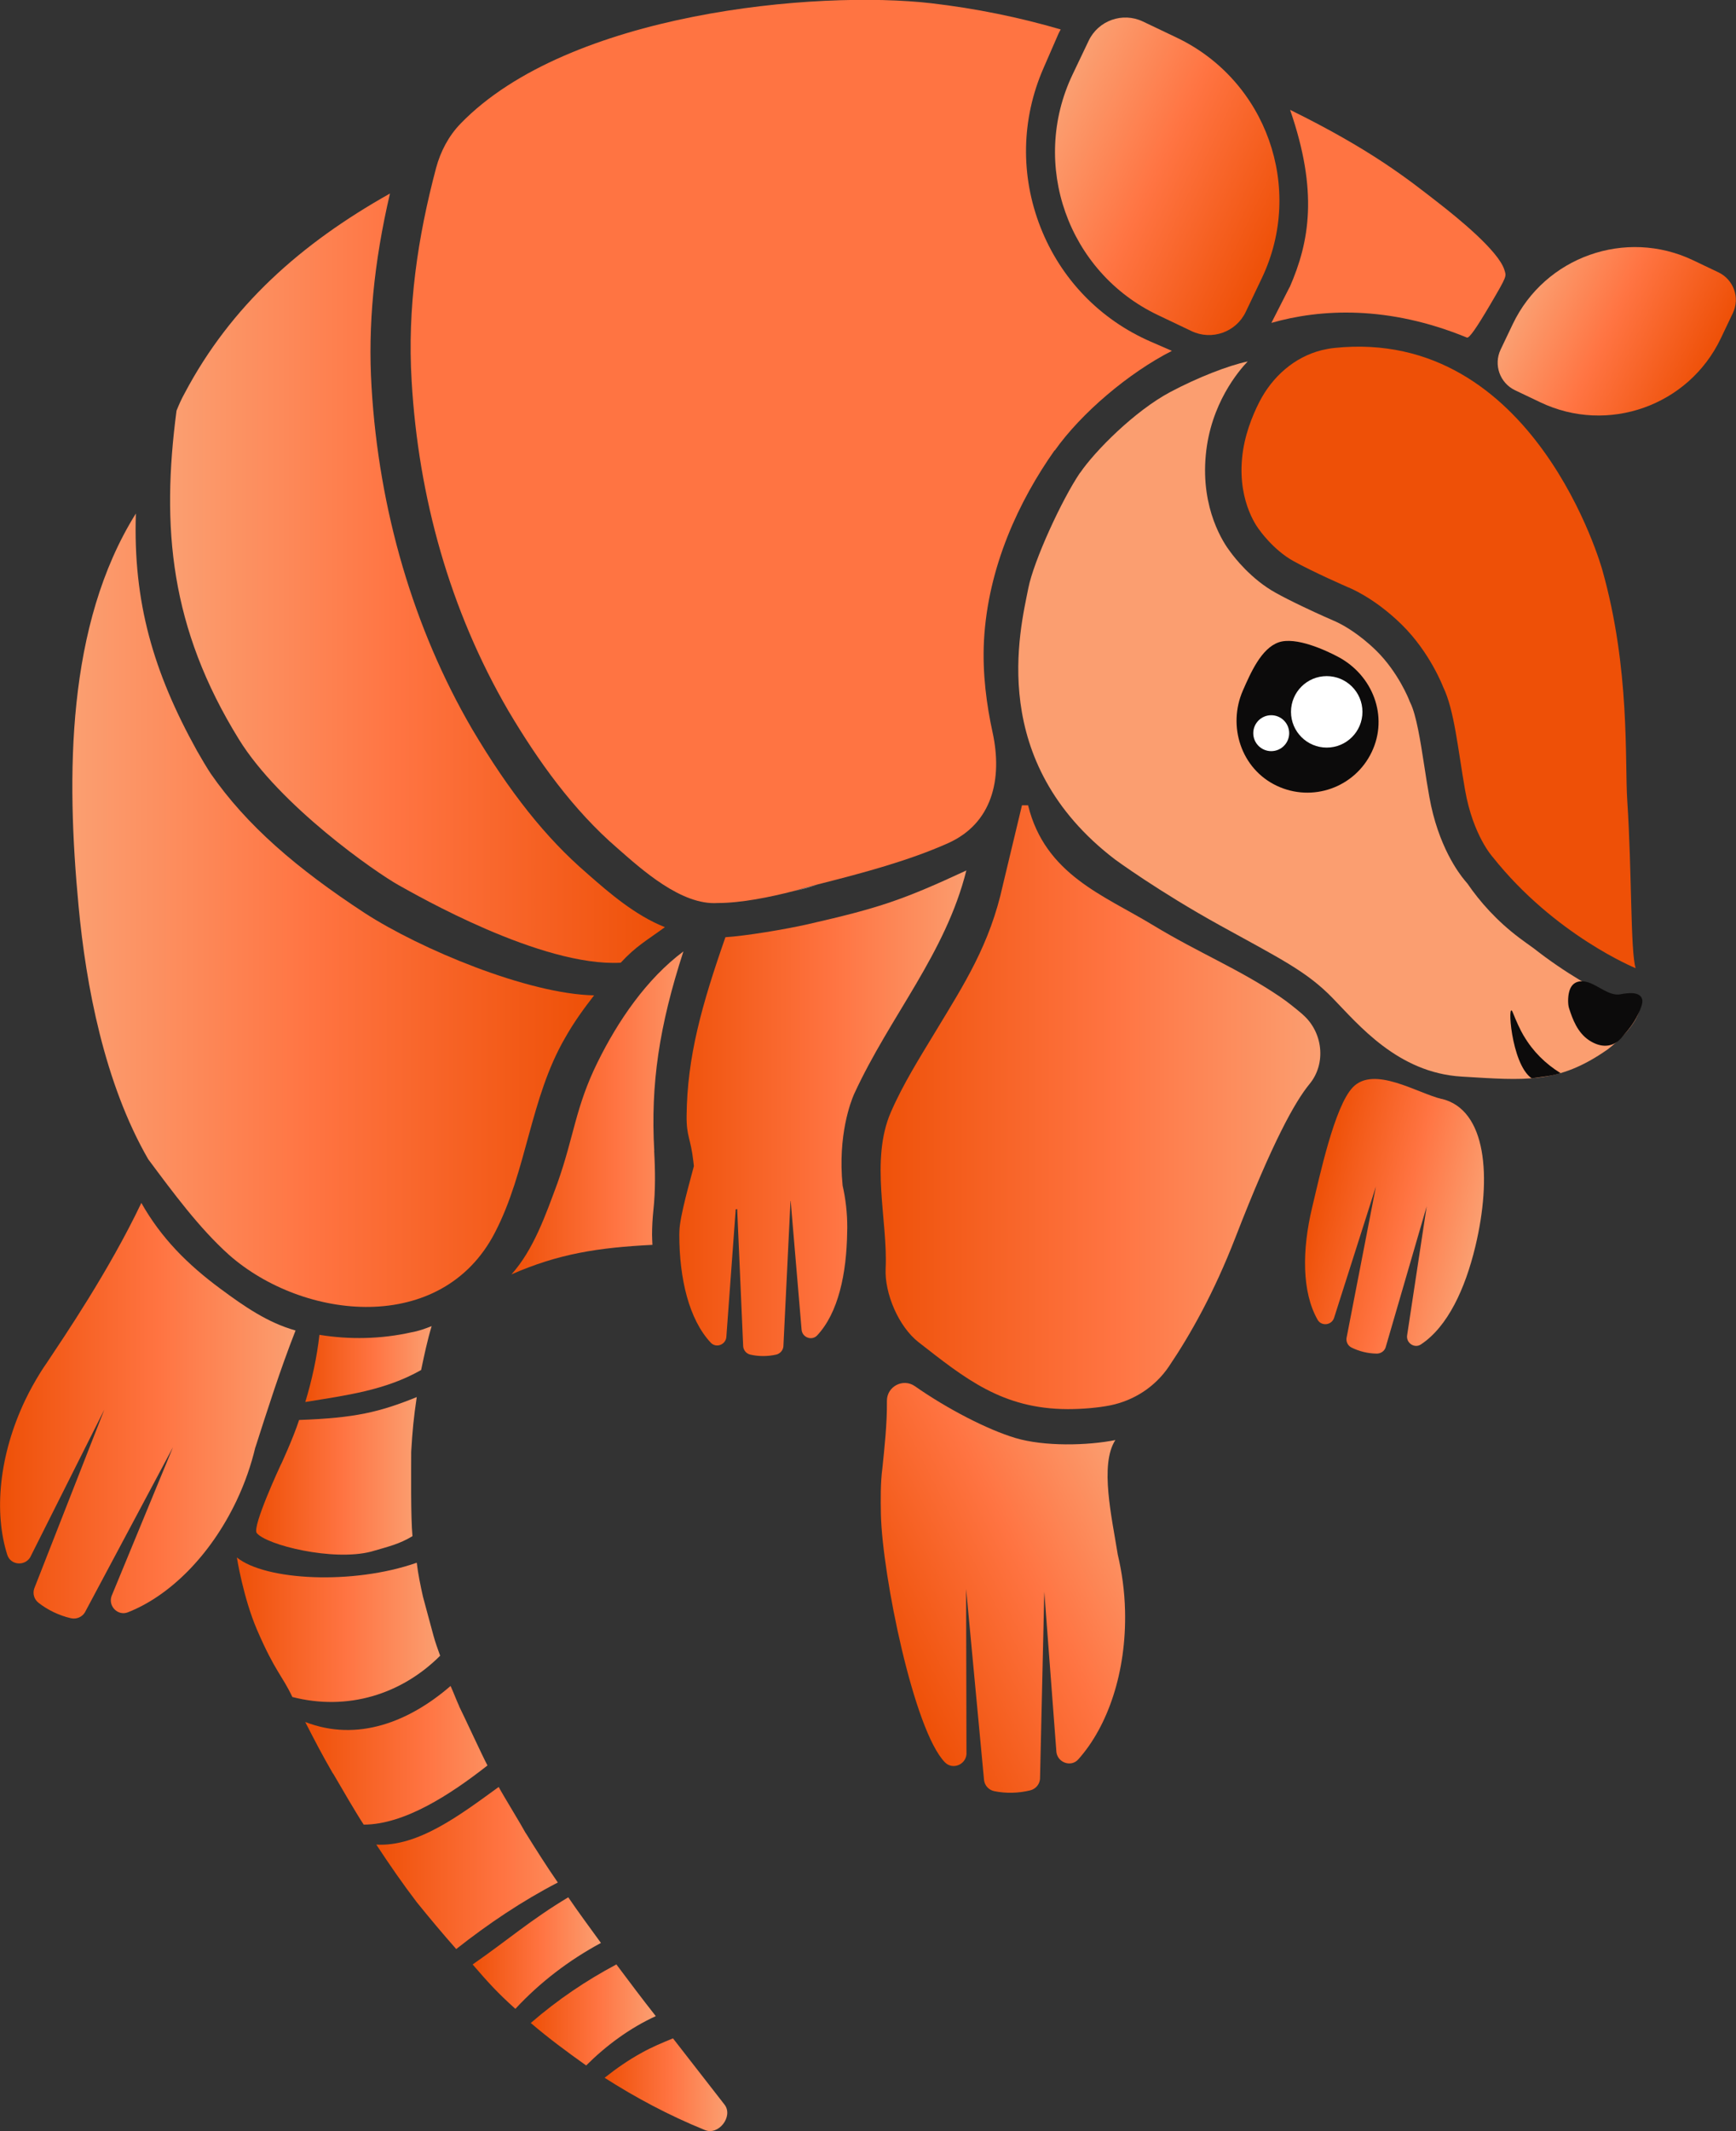 <?xml version="1.0" encoding="UTF-8"?>
<svg id="Layer_2" data-name="Layer 2" xmlns="http://www.w3.org/2000/svg" xmlns:xlink="http://www.w3.org/1999/xlink" viewBox="0 0 190.49 233.79">
  <rect x="0" y="0" width="190.49" height="233.79" fill="#333333" stroke="none"/>
  <defs>
    <style>
      .cls-1 {
        fill: url(#linear-gradient);
      }

      .cls-2 {
        fill: #ee5007;
      }

      .cls-3 {
        fill: #fff;
      }

      .cls-4 {
        fill: #fb9e70;
      }

      .cls-5 {
        fill: #ff7442;
      }

      .cls-6 {
        fill: #0c0b0b;
      }

      .cls-7 {
        fill: url(#New_Gradient_Swatch_2);
      }

      .cls-8 {
        fill: url(#linear-gradient-8);
      }

      .cls-9 {
        fill: url(#linear-gradient-9);
      }

      .cls-10 {
        fill: url(#linear-gradient-3);
      }

      .cls-11 {
        fill: url(#linear-gradient-4);
      }

      .cls-12 {
        fill: url(#linear-gradient-2);
      }

      .cls-13 {
        fill: url(#linear-gradient-6);
      }

      .cls-14 {
        fill: url(#linear-gradient-7);
      }

      .cls-15 {
        fill: url(#linear-gradient-5);
      }

      .cls-16 {
        fill: url(#linear-gradient-14);
      }

      .cls-17 {
        fill: url(#linear-gradient-15);
      }

      .cls-18 {
        fill: url(#linear-gradient-16);
      }

      .cls-19 {
        fill: url(#linear-gradient-13);
      }

      .cls-20 {
        fill: url(#linear-gradient-12);
      }

      .cls-21 {
        fill: url(#linear-gradient-10);
      }

      .cls-22 {
        fill: url(#linear-gradient-11);
      }

      .cls-23 {
        fill: url(#New_Gradient_Swatch_2-2);
      }
    </style>
    <linearGradient id="linear-gradient" x1="7.94" y1="-1795.95" x2="65.19" y2="-1795.95" gradientTransform="translate(0 -1696.09) scale(1 -1)" gradientUnits="userSpaceOnUse">
      <stop offset=".01" stop-color="#fb9e70"/>
      <stop offset=".46" stop-color="#ff7442"/>
      <stop offset="1" stop-color="#ee5007"/>
    </linearGradient>
    <linearGradient id="linear-gradient-2" x1="28.11" y1="161.91" x2="45.73" y2="161.91" gradientUnits="userSpaceOnUse">
      <stop offset="0" stop-color="#ee5007"/>
      <stop offset=".54" stop-color="#ff7442"/>
      <stop offset=".99" stop-color="#fb9e70"/>
    </linearGradient>
    <linearGradient id="linear-gradient-3" x1="18.67" y1="63.43" x2="72.96" y2="63.43" gradientTransform="matrix(1, 0, 0, 1, 0, 0)" xlink:href="#linear-gradient"/>
    <linearGradient id="linear-gradient-4" x1="25.96" y1="178.79" x2="48.27" y2="178.79" xlink:href="#linear-gradient-2"/>
    <linearGradient id="linear-gradient-5" x1="56.07" y1="-1818.17" x2="77.3" y2="-1818.17" gradientTransform="translate(0 -1696.09) scale(1 -1)" xlink:href="#linear-gradient-2"/>
    <linearGradient id="linear-gradient-6" x1="33.5" y1="-1845.73" x2="47.35" y2="-1845.73" gradientTransform="translate(0 -1696.09) scale(1 -1)" xlink:href="#linear-gradient-2"/>
    <linearGradient id="linear-gradient-7" x1="58.2" y1="-1917.13" x2="71.94" y2="-1917.13" gradientTransform="translate(0 -1696.09) scale(1 -1)" xlink:href="#linear-gradient-2"/>
    <linearGradient id="linear-gradient-8" x1="51.81" y1="-1910.34" x2="65.89" y2="-1910.34" gradientTransform="translate(0 -1696.09) scale(1 -1)" xlink:href="#linear-gradient-2"/>
    <linearGradient id="linear-gradient-9" x1="66.34" y1="-1924.79" x2="79.76" y2="-1924.79" gradientTransform="translate(0 -1696.09) scale(1 -1)" xlink:href="#linear-gradient-2"/>
    <linearGradient id="linear-gradient-10" x1="41.31" y1="204.92" x2="67.05" y2="204.92" xlink:href="#linear-gradient-2"/>
    <linearGradient id="linear-gradient-11" x1="33.5" y1="192.56" x2="57.78" y2="192.56" xlink:href="#linear-gradient-2"/>
    <linearGradient id="linear-gradient-12" x1="73.43" y1="122.12" x2="106.99" y2="122.12" xlink:href="#linear-gradient-2"/>
    <linearGradient id="linear-gradient-13" x1="363.98" y1="-267.62" x2="382.42" y2="-267.62" gradientTransform="translate(-272.15 307.33) rotate(13.46)" xlink:href="#linear-gradient-2"/>
    <linearGradient id="linear-gradient-14" x1="0" y1="154.75" x2="32.42" y2="154.75" xlink:href="#linear-gradient-2"/>
    <linearGradient id="linear-gradient-15" x1="95.38" y1="121.45" x2="145.01" y2="121.45" xlink:href="#linear-gradient-2"/>
    <linearGradient id="linear-gradient-16" x1="-584.93" y1="776.02" x2="-551.99" y2="776.02" gradientTransform="translate(268.81 -777.29) rotate(-26.77)" xlink:href="#linear-gradient-2"/>
    <linearGradient id="New_Gradient_Swatch_2" data-name="New Gradient Swatch 2" x1="264.27" y1="78.53" x2="285.54" y2="78.53" gradientTransform="translate(255.95 311.25) rotate(-90) scale(1 -1)" gradientUnits="userSpaceOnUse">
      <stop offset="0" stop-color="#ee5007"/>
      <stop offset=".54" stop-color="#ff7442"/>
      <stop offset=".99" stop-color="#fb9e70"/>
    </linearGradient>
    <linearGradient id="New_Gradient_Swatch_2-2" data-name="New Gradient Swatch 2" x1="312.59" y1="84.41" x2="340.95" y2="84.41" gradientTransform="translate(43.66 -307.43) rotate(90) scale(1 -1)" xlink:href="#New_Gradient_Swatch_2"/>
  </defs>
  <g id="Layer_2-2" data-name="Layer 2">
    <g>
      <g>
        <path class="cls-1" d="M54.31,135.21c3.51-6.76,3.85-14.73,7.7-21.36,.95-1.69,2.03-3.18,3.18-4.66-7.23-.14-19.05-5.06-25.2-9.05-7.45-4.88-12.93-9.6-16.85-15.25-.33-.48-1.24-2.01-1.52-2.52-4.79-8.63-7.03-16.32-6.71-26.04-7.64,12.23-7.64,28.79-6.29,43.05,.81,8.72,2.84,19.46,7.64,27.78,2.77,3.72,5.61,7.57,8.85,10.48,8.18,7.23,23.38,8.85,29.2-2.43Z"/>
        <path class="cls-12" d="M45.73,153.26c-4.12,1.66-6.76,2.29-12.91,2.51-.67,2.05-1.96,4.82-1.96,4.82l-.06,.11s-3.17,6.8-2.63,7.47c1.06,1.32,8.35,3.13,12.56,2.04,2.05-.6,3.04-.81,4.53-1.69-.2-2.1-.14-7.16-.14-9.26,.14-2.37,.27-3.71,.61-6.01Z"/>
        <path class="cls-10" d="M43.74,97.1c1.98,1.1,15.65,8.98,24.37,8.51,1.69-1.82,2.75-2.37,4.85-3.9-3.27-1.29-6.17-3.82-8.32-5.7l-.27-.24c-4.46-3.84-8.46-8.86-12.57-15.8-6.42-11.02-10.23-23.99-11.03-37.51-.41-6.76,.25-13.63,2.02-21.23-9.74,5.47-17.45,12.29-22.54,21.93-.34,.61-.61,1.22-.88,1.89-1.69,12.84-.7,23.83,6.83,36.03,4.51,7.32,15.06,14.64,17.54,16.02Z"/>
        <path class="cls-5" d="M115.74,49.42c2.89-4.09,8.08-8.5,12.85-10.93l-2.32-1.01c-5.58-2.43-9.88-6.89-12.1-12.56s-2.11-11.86,.33-17.44l1.64-3.77c.07-.17,.17-.32,.25-.48-4.58-1.34-9.31-2.3-14.17-2.87-12.6-1.46-39.86,1-51.68,13.2-1.31,1.35-2.2,3.05-2.69,4.87-2.01,7.58-3.17,15.29-2.68,23.38,.74,12.71,4.19,25.14,10.61,36.16,3.24,5.47,7.1,10.88,11.96,15.07,2.7,2.37,7.03,6.29,11.02,6.02,2.57,0,5.77-.65,8.32-1.31,.87-.25,1.74-.49,2.64-.73,.02,0,.06-.02,.08-.02,4.9-1.24,9.92-2.58,14.22-4.5,4.84-2.16,6.02-7.01,4.89-12.18-.63-2.89-1.13-6.41-.94-10.03,.43-8.1,3.85-15.36,7.75-20.89Z"/>
        <path class="cls-5" d="M141.5,31.51l-1.99,3.91c5.41-1.55,12.84-1.93,21.45,1.61,.25,.1,1.02-1,2.54-3.58,1.93-3.28,1.79-3.12,1.58-3.83-.63-2.08-5.14-5.73-7.21-7.34-3.34-2.6-7.32-5.8-16.31-10.23,3.1,8.95,2.14,14.47-.05,19.47Z"/>
        <path class="cls-11" d="M48.3,181.64c-.27-.74-.54-1.49-.74-2.23-.14-.47-1.01-3.78-1.15-4.26-.27-1.22-.54-2.5-.68-3.72-7.06,2.47-16.65,1.94-19.74-.58,0,0,.7,4.42,2.21,7.93,1.97,4.58,2.77,5.02,3.88,7.38,6.02,1.55,11.96-.27,16.22-4.53Z"/>
        <path class="cls-15" d="M71.79,126.24c-.41-7.33,.54-13.68,3.2-21.87-4.05,3.02-7.19,7.63-9.43,12.18-2.43,4.93-2.57,8.12-4.4,13.26-1.28,3.45-2.61,7.29-5.04,9.99,5.15-2.26,9.5-2.94,15.47-3.24-.01-.37-.04-.73-.04-1.1,0-.88,.05-1.77,.14-2.64,.24-2.18,.21-4.39,.09-6.58Z"/>
        <path class="cls-13" d="M47.35,145.48c-.68,.27-1.42,.54-2.23,.68-3.31,.74-6.76,.81-10.07,.27-.27,2.43-.81,4.93-1.55,7.37,4.53-.74,8.79-1.28,12.71-3.51,.34-1.62,.68-3.24,1.15-4.8Z"/>
        <path class="cls-14" d="M67.63,215.5c-3.31,1.76-6.42,3.85-9.39,6.42,1.89,1.62,3.99,3.18,6.08,4.66,2.16-2.16,4.8-4.12,7.64-5.41-1.49-1.89-2.91-3.78-4.33-5.68Z"/>
        <path class="cls-8" d="M62.36,208.13c-4.12,2.46-6.78,4.8-10.5,7.37,1.76,2.03,2.66,3.04,4.69,4.87,2.7-2.91,5.88-5.34,9.39-7.23-1.22-1.69-2.43-3.31-3.58-5Z"/>
        <path class="cls-9" d="M73.84,223.61c-1.15,.47-2.3,.95-3.38,1.55-1.49,.81-2.84,1.76-4.12,2.77,3.38,2.16,7.03,4.12,11.02,5.74,1.49,.61,3.11-1.49,2.16-2.77-1.89-2.43-3.78-4.87-5.68-7.3Z"/>
        <path class="cls-21" d="M57.69,201.1c-.47-.88-2.5-4.19-2.97-5.07-4.19,3.04-8.84,6.59-13.43,6.32,1.42,2.16,2.89,4.29,4.44,6.32,1.42,1.76,2.84,3.45,4.33,5.14,3.51-2.77,7.23-5.27,11.15-7.3-1.22-1.76-2.37-3.58-3.51-5.41Z"/>
        <path class="cls-22" d="M50.39,187.18c-.34-.74-.61-1.49-.95-2.23-4.53,3.92-10.2,6.18-15.95,3.95,1.22,2.37,1.76,3.42,3.04,5.65,0,0,.01,0,.02,0,1,1.72,2.57,4.42,3.36,5.61,4.46,0,9.53-3.31,13.58-6.49-.61-1.15-2.5-5.27-3.11-6.49Z"/>
        <path class="cls-3" d="M89.74,97.05c-.9,.23-1.77,.48-2.64,.73,1.01-.26,1.92-.51,2.64-.73Z"/>
        <path class="cls-20" d="M106.06,95.48c-6.99,3.24-9.53,4.11-17.38,5.9-2.5,.57-6.91,1.3-9.08,1.43-2.59,7.41-4.2,13.12-4.26,19.61-.02,2.3,.45,2.41,.74,4.98,.02,.17,.04,.35,.06,.52-.37,1.46-1.56,5.51-1.59,7.16,0,.12-.01,.24-.01,.37,0,4.81,1.06,9.29,3.45,11.84,.58,.62,1.62,.24,1.71-.6l1.03-14.03,.13-.02h.03s.66,15.08,.66,15.08c.05,.43,.36,.78,.78,.88,.91,.21,1.9,.21,2.84,0,.42-.1,.74-.45,.79-.88l.78-15.98h.02s1.2,14.15,1.2,14.15c.09,.84,1.13,1.22,1.71,.6,2.31-2.47,3.23-6.75,3.29-11.38,0-.15,.01-.31,.01-.46,0-1.61-.18-3.15-.51-4.59h0c-.07-.7-.11-1.38-.12-2.02-.09-5.01,1.42-8.11,1.42-8.11,3.93-8.51,10-15.32,12.28-24.46Z"/>
        <path class="cls-19" d="M158.2,120.56c-2.67-.64-7.45-3.71-9.77-1.27-1.99,2.09-3.61,9.66-4.45,13.17-1.12,4.68-1.13,9.28,.6,12.32,.42,.73,1.52,.61,1.8-.19l4.6-14.44-3.23,16.65c-.05,.43,.17,.84,.56,1.03,.83,.41,1.79,.65,2.76,.66,.43,0,.83-.26,.97-.67l4.51-15.49-2.15,14.17c-.11,.84,.82,1.45,1.52,.98,2.92-1.93,4.85-6.07,5.97-10.75,1.82-7.6,1.24-15.01-3.71-16.19Z"/>
      </g>
      <path class="cls-16" d="M32.42,145.95c-3.02-.84-5.6-2.62-8.23-4.57-3.61-2.67-6.5-5.56-8.68-9.42-3.56,7.47-8.47,14.67-10.4,17.58-.2,.28-.39,.57-.58,.87-.06,.09-.09,.14-.09,.14h0c-.6,.97-1.17,1.98-1.68,3.05-2.88,6.05-3.44,12.32-1.96,16.97,.36,1.12,1.89,1.27,2.51,.27l8.14-16.21-7.69,19.62c-.2,.57-.01,1.2,.46,1.57,1.02,.8,2.26,1.4,3.57,1.7,.59,.13,1.2-.12,1.52-.63l9.67-18.13-6.74,16.33c-.39,1.11,.7,2.21,1.79,1.78,4.54-1.78,9.04-6.18,11.92-12.23,.93-1.96,1.61-3.93,2.07-5.88h.01c1.25-3.9,2.73-8.56,4.4-12.8Z"/>
      <g>
        <path class="cls-17" d="M142.94,111.28c-.82-.7-1.67-1.38-2.48-1.93-4.53-3.07-8.9-4.8-13.96-7.87-5.37-3.26-11.82-5.53-13.69-13.14h-.67l-2.09,8.72c-1.43,6.56-4.25,10.89-7.38,16.07-1.72,2.85-3.57,5.77-4.92,8.88-2.29,5.26-.32,11.98-.57,17.13-.13,2.76,1.43,6.39,3.6,8.09,5.11,3.98,9.18,7.33,16.38,7.35,1.64,0,3.33-.15,4.65-.41h0c2.63-.53,4.96-2.05,6.46-4.28,2.36-3.5,4.93-8.05,7.3-14.16,4.08-10.52,6.54-14.89,8.12-16.81,1.87-2.26,1.47-5.72-.75-7.63Z"/>
        <path class="cls-18" d="M122.41,157.97c-3.08,.62-7.84,.72-10.98-.22-3.06-.91-7.49-3.2-11.03-5.68-1.31-.92-3.1,.03-3.08,1.62,.03,2.47-.28,5.24-.5,7.4-.21,1.56-.19,3.42-.16,5.04,.16,6.7,3.62,23.73,7.03,27.2,.82,.84,2.26,.28,2.36-.89l-.04-18.13,1.97,20.98c.08,.6,.53,1.08,1.12,1.2,1.27,.26,2.65,.23,3.95-.09,.59-.15,1.02-.65,1.07-1.25l.47-20.54,1.33,17.61c.16,1.16,1.62,1.66,2.4,.78,3.25-3.63,5.29-9.59,5.13-16.29-.05-2.17-.34-4.24-.8-6.18h0c-.64-4.05-2.01-9.87-.26-12.56Z"/>
      </g>
      <g>
        <path class="cls-2" d="M146.42,38.17c-.49,.05-.96,.14-1.41,.25-2.98,.75-5.39,2.9-6.8,5.63-.83,1.62-1.7,3.81-1.92,6.24-.47,4.99,1.9,7.84,1.9,7.84,0,0,1.51,2.18,3.72,3.41s5.98,2.87,5.98,2.87c0,0,2.82,1.06,5.93,4.12s4.53,6.82,4.53,6.82c1.24,2.54,1.63,6.89,2.42,11.37,.88,4.96,3.02,7.29,3.02,7.29,6.82,8.59,15.69,12.2,15.69,12.2-.58-1.79-.41-10.71-.92-18.34-.29-4.38,.34-14.44-2.74-25.35,0,0-7.37-26.65-29.41-24.35Z"/>
        <path class="cls-4" d="M118.52,51.87c1.6-2.36,5.99-6.8,9.92-8.88,2.98-1.58,6.31-2.88,8.47-3.34-.99,1.03-4.08,4.65-4.6,10.27-.56,5.95,1.99,9.71,2.68,10.6,.44,.61,2.28,3.01,4.99,4.51,.77,.43,1.77,.94,2.97,1.51,1.75,.84,3.35,1.53,3.35,1.53,0,0,.19,.08,.19,.08,.01,0,.1,.04,.23,.11,.66,.31,2.39,1.25,4.3,3.12,2.41,2.37,3.59,5.37,3.6,5.4l.06,.16,.08,.17c.66,1.35,1.1,4.16,1.52,6.87,.17,1.12,.35,2.27,.56,3.43,.96,5.41,3.25,8.4,3.87,9.15,.11,.13,.21,.25,.32,.38,1.36,1.98,3.2,4.07,5.68,5.94,.54,.4,1.06,.78,1.57,1.14,3.63,2.85,6.91,4.59,8.62,5.41h0c.68,.33,1.07,.48,1.07,.48l1.94,.78c-.39,2.14-3.52,4.44-3.52,4.44-5.41,3.79-9.03,3.39-16.02,2.97-6.99-.42-11.3-5.69-14.14-8.61-2.84-2.92-5.65-4.27-12.37-7.98s-11.5-7.22-11.5-7.22c-14.08-10.75-10.44-25.14-9.52-29.78,.58-2.95,3.63-9.63,5.67-12.65Z"/>
        <path id="left_ear" data-name="left ear" class="cls-7" d="M170.13,25.71h3.08c8.19,0,14.85,6.65,14.85,14.85v3.08c0,1.85-1.5,3.35-3.35,3.35h-3.08c-8.19,0-14.85-6.65-14.85-14.85v-3.08c0-1.85,1.5-3.35,3.35-3.35Z" transform="translate(68.24 180.85) rotate(-64.51)"/>
        <path id="nouse" class="cls-6" d="M177.99,113.78c-.99,1.18-2.33,1.19-3.62,.34-1.28-.85-1.81-2.31-2.2-3.52-.15-.46-.12-1.28,0-1.75,.32-1.37,1.45-1.31,2.15-1.07,1.15,.39,2.31,1.52,3.5,1.29,.89-.17,2.17-.31,2.38,.58,.09,.37-.17,1.03-.44,1.59-.54,1.13-1.07,1.7-1.77,2.53Z"/>
        <path id="mouth" class="cls-6" d="M167.2,113.64c-.42-.72-.81-1.59-1.21-2.59-.62-1.54-.22,5.65,2.08,7.24,.97-.14,2.34-.27,3.17-.57-1.66-1.02-3.05-2.4-4.03-4.08Z"/>
        <path id="right_ear" data-name="right ear" class="cls-23" d="M133.68,5.16h4.11c2.46,0,4.46,2,4.46,4.46v4.11c0,10.92-8.87,19.79-19.79,19.79h-4.11c-2.46,0-4.46-2-4.46-4.46v-4.11c0-10.92,8.87-19.79,19.79-19.79Z" transform="translate(200.65 -87.94) rotate(115.49)"/>
        <g id="eye">
          <path class="cls-6" d="M136.38,75.75c-1.7,3.88-.21,8.58,3.7,10.44s8.58,.21,10.44-3.7c1.86-3.9,.12-8.42-3.7-10.44-1.32-.7-4.64-2.25-6.53-1.58s-3.04,3.3-3.91,5.28Z"/>
          <circle class="cls-3" cx="145.58" cy="78.09" r="3.92"/>
          <circle class="cls-3" cx="139.49" cy="80.43" r="1.97"/>
        </g>
      </g>
    </g>
  </g>
</svg>